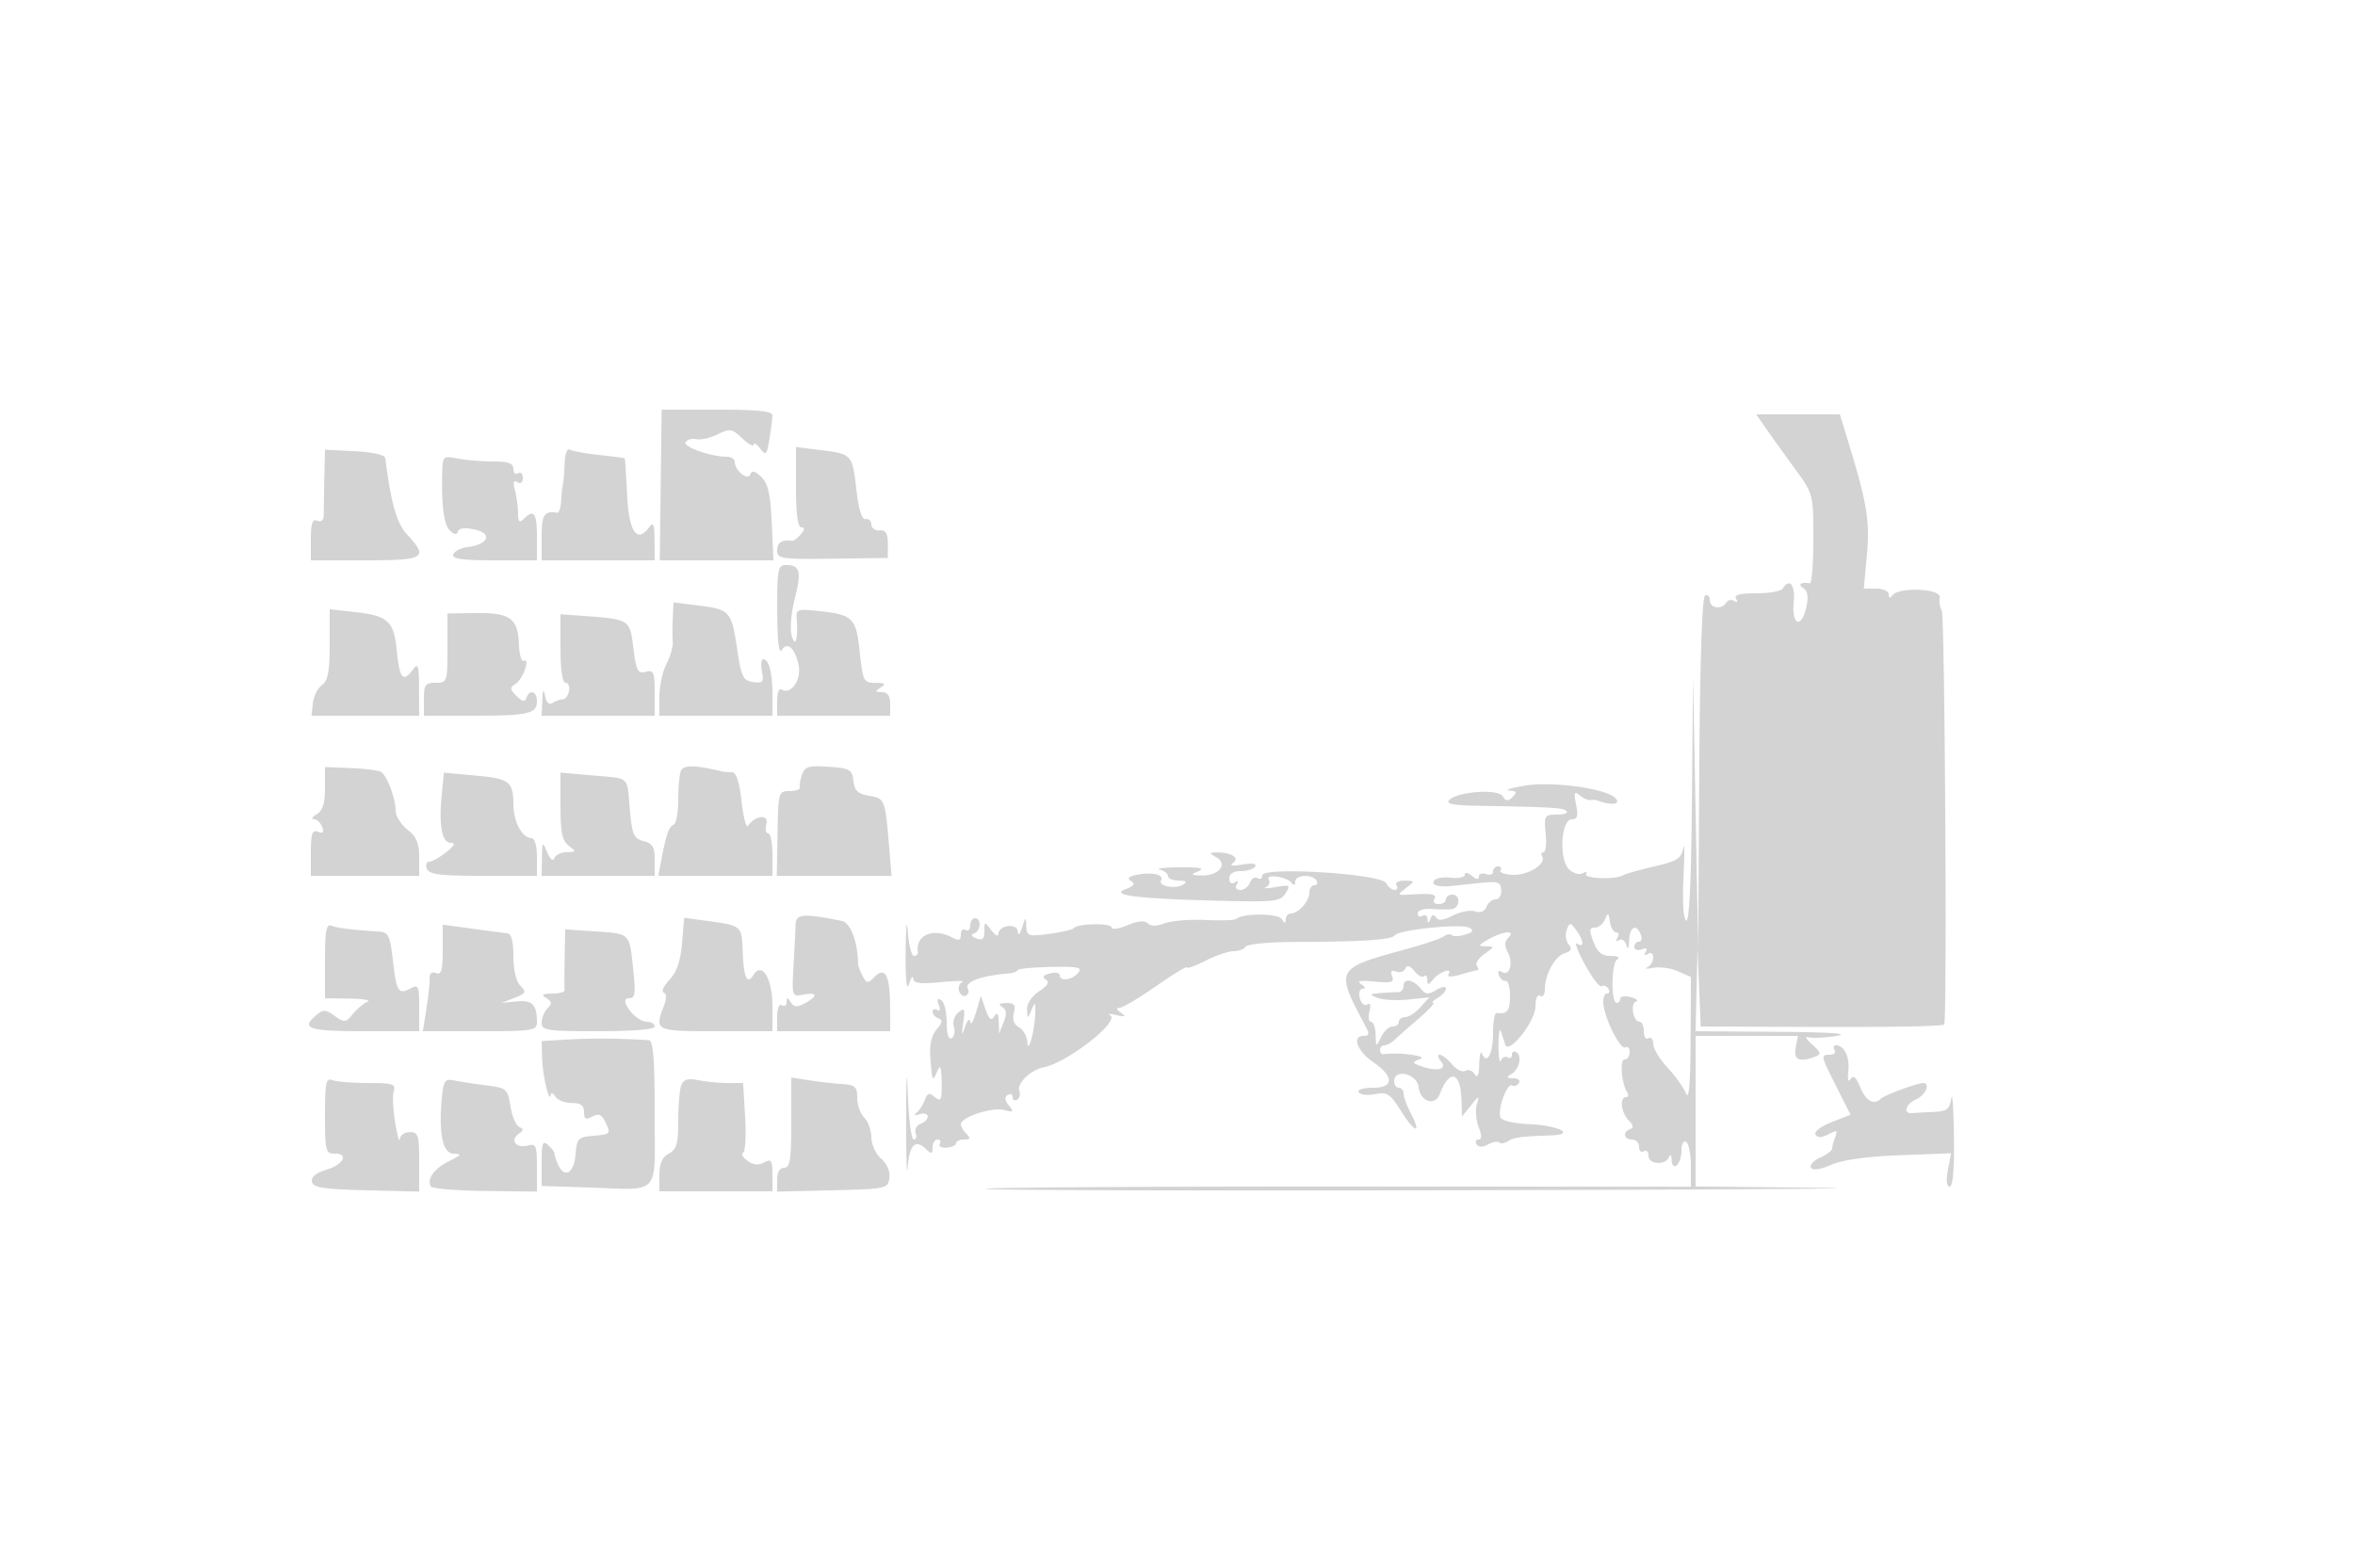 <svg xmlns="http://www.w3.org/2000/svg" width="500" height="333"><path d="M140.276 103l-.197 16h24.133l-.362-7.97c-.279-6.15-.788-8.377-2.226-9.75-1.35-1.289-1.991-1.438-2.324-.539-.533 1.435-3.3-.804-3.3-2.67 0-.589-.787-1.074-1.75-1.077-3.403-.01-9.293-2.116-8.682-3.103.34-.551 1.364-.831 2.275-.623.911.208 2.94-.252 4.509-1.023 2.617-1.287 3.049-1.217 5.25.851 1.319 1.239 2.412 1.837 2.43 1.328.017-.508.633-.132 1.367.836 1.205 1.587 1.397 1.391 1.958-2 .341-2.068.626-4.322.632-5.01.008-.93-3.003-1.25-11.753-1.25h-11.763l-.197 16m234.856-11.75a635.742 635.742 0 0 0 6.068 8.457c3.771 5.167 3.8 5.281 3.8 14.75 0 5.249-.337 9.49-.75 9.425-1.895-.3-2.624.228-1.393 1.008.937.594 1.145 1.826.67 3.985-1.028 4.68-3.162 3.988-2.698-.875.359-3.773-.871-5.358-2.329-3-.34.55-2.868 1-5.618 1-3.525 0-4.79.341-4.287 1.155.426.689.276.884-.371.483-.597-.369-1.368-.213-1.714.346-.979 1.584-3.51 1.193-3.51-.543 0-.857-.45-1.281-1-.941-.631.39-1.084 14.343-1.227 37.809l-.227 37.191-.546-29-.546-29-.227 26.309c-.149 17.25-.572 26.096-1.228 25.69-.6-.371-.827-4.1-.567-9.309.239-4.779.216-7.519-.051-6.087-.417 2.236-1.289 2.788-6.183 3.916-3.134.722-6.148 1.574-6.698 1.892-1.627.944-8.358.669-7.75-.316.308-.497.011-.565-.659-.152-.669.414-1.982.061-2.916-.785-2.234-2.021-1.788-10.658.551-10.658 1.173 0 1.38-.718.9-3.122-.519-2.595-.389-2.926.769-1.965.767.637 1.779 1.088 2.25 1.004.47-.085 1.08-.067 1.355.039 2.939 1.133 5.156.937 4.079-.361-1.763-2.124-13.614-3.766-19.579-2.713-2.75.486-4.123.936-3.05 1 1.553.094 1.697.371.708 1.36-.988.988-1.415.96-2.096-.142-1.003-1.622-9.531-1.031-11.349.787-.817.817.733 1.145 5.837 1.235 16.108.283 18.318.414 19.033 1.128.412.412-.497.75-2.021.75-2.631 0-2.753.204-2.391 4 .21 2.2.006 4-.454 4-.459 0-.594.39-.3.866.967 1.564-2.875 4.016-6.145 3.923-1.762-.05-2.967-.473-2.679-.94.289-.467.048-.849-.534-.849-.582 0-1.059.498-1.059 1.107s-.675.848-1.5.531c-.825-.316-1.5-.084-1.5.516 0 .72-.511.667-1.5-.154-.825-.685-1.5-.799-1.5-.254 0 .546-1.33.837-2.956.647-1.626-.189-3.228.095-3.559.632-.515.832.202 1.18 2.515 1.221.275.004 2.992-.267 6.038-.603 5.032-.555 5.553-.429 5.688 1.373.082 1.091-.449 1.984-1.181 1.984s-1.602.706-1.933 1.569c-.38.99-1.286 1.352-2.456.981-1.019-.324-3.141.08-4.716.897-1.977 1.025-3.07 1.151-3.531.406-.445-.72-.847-.626-1.209.284-.424 1.067-.559 1.078-.621.054-.043-.72-.529-1.031-1.079-.691-.55.34-1 .108-1-.516s1.238-1.053 2.75-.953c1.512.099 3.462.133 4.333.075 1.91-.128 2.15-3.106.25-3.106-.733 0-1.333.45-1.333 1s-.702 1-1.559 1-1.281-.45-.941-1c.673-1.089-.401-1.31-5-1.028-2.894.178-2.929.13-1-1.362 1.974-1.527 1.97-1.547-.309-1.578-1.291-.018-2.036.409-1.691.968.34.55.164 1-.391 1s-1.38-.662-1.833-1.472c-1.103-1.971-26.276-3.524-26.276-1.621 0 .666-.453.931-1.007.589-.554-.343-1.277.081-1.607.941-.33.859-1.253 1.563-2.052 1.563-.843 0-1.153-.484-.739-1.155.443-.715.275-.883-.44-.44-.685.422-1.155.078-1.155-.846 0-.986.897-1.559 2.441-1.559 1.343 0 2.715-.443 3.05-.985.377-.611-.645-.769-2.691-.416-2.216.382-2.862.259-1.966-.376 1.49-1.055-.507-2.25-3.666-2.193-1.474.027-1.459.153.137 1.081 2.467 1.435.404 3.915-3.177 3.819-2.367-.064-2.429-.156-.628-.93 1.4-.601.199-.846-4-.814-3.3.025-5.213.252-4.25.503.963.252 1.75.875 1.75 1.384 0 .51 1.012.934 2.25.942 1.648.012 1.886.246.889.878-1.573.997-5.352.261-4.633-.902.738-1.195-1.811-1.846-4.911-1.254-1.951.373-2.386.774-1.461 1.346.971.6.666 1.061-1.158 1.75-3.427 1.294 2.334 2.013 19.652 2.453 12.028.305 13.228.174 14.318-1.571 1.099-1.759.938-1.859-2.129-1.321-1.824.32-2.752.324-2.061.009.691-.316.979-1.022.641-1.57-.806-1.305 3.862-.661 4.838.667.455.619.74.524.75-.25.018-1.486 3.628-1.686 4.515-.25.34.55.141 1-.441 1s-1.059.707-1.059 1.571c0 1.796-2.335 4.429-3.929 4.429-.589 0-1.078.563-1.086 1.25-.012.95-.216.934-.849-.065-.792-1.248-8.378-1.276-9.619-.036-.279.28-3.237.382-6.572.227s-7.236.164-8.668.709c-1.713.651-2.94.652-3.59.002-.651-.651-2.132-.51-4.338.411-1.842.77-3.349.983-3.349.474 0-.989-7.16-.878-8 .124-.275.328-2.637.882-5.25 1.231-4.418.59-4.757.479-4.85-1.596-.094-2.12-.139-2.107-.9.269-.477 1.488-.841 1.83-.9.844-.114-1.896-4.078-1.394-4.132.523-.017.623-.692.259-1.5-.808-1.437-1.9-1.468-1.895-1.468.218 0 1.622-.423 1.998-1.699 1.508-1.063-.408-1.251-.802-.5-1.052 1.445-.482 1.615-3.233.199-3.233-.55 0-1 .702-1 1.559s-.45 1.281-1 .941c-.55-.34-1 .099-1 .976 0 1.213-.422 1.369-1.764.65-4.091-2.189-7.935-.556-7.354 3.124.065.412-.308.75-.83.75-.521 0-1.113-2.363-1.315-5.25-.202-2.887-.405-.975-.452 4.25-.055 6.057.205 8.594.715 7 .44-1.375.845-1.905.9-1.178.076 1.003 1.488 1.185 5.85.753 3.162-.313 5.213-.316 4.556-.007-.656.309-.947 1.205-.645 1.991.302.786.959 1.176 1.46.866.501-.31.672-.951.379-1.425-.887-1.435 2.771-2.808 8.75-3.286.962-.077 1.752-.381 1.755-.677.002-.295 3.168-.602 7.035-.682 5.91-.122 6.846.078 5.873 1.25-1.295 1.561-3.913 1.887-3.913.489 0-.499-.938-.661-2.085-.362-1.43.374-1.702.781-.868 1.297.848.524.419 1.275-1.415 2.477-1.547 1.013-2.603 2.604-2.562 3.859.069 2.08.093 2.083.93.135.78-1.815.855-1.768.811.5-.071 3.696-1.539 9.16-1.693 6.3-.065-1.21-.86-2.616-1.768-3.124-1.066-.597-1.453-1.675-1.093-3.05.441-1.685.109-2.123-1.601-2.111-1.493.011-1.762.265-.875.829.929.589 1.016 1.478.314 3.234l-.968 2.422-.079-2.5c-.057-1.804-.319-2.121-.942-1.137-.647 1.02-1.113.643-1.856-1.5l-.991-2.863-1.04 3.5c-.571 1.925-1.124 2.825-1.228 2-.108-.849-.575-.416-1.077 1-.759 2.139-.817 2.012-.401-.872.422-2.931.287-3.207-1.036-2.109-.841.698-1.27 2.057-.959 3.038.31.976.095 2.064-.477 2.418-.655.404-1.041-.841-1.041-3.357 0-2.2-.526-4.325-1.17-4.723-.794-.491-.958-.171-.511.993.391 1.019.257 1.468-.33 1.105-.544-.336-.989-.172-.989.365 0 .536.563 1.172 1.25 1.413.932.326.835.918-.384 2.333-1.067 1.237-1.534 3.285-1.344 5.896.379 5.204.46 5.368 1.478 3 .661-1.537.876-.988.93 2.372.06 3.762-.138 4.2-1.418 3.138-1.216-1.01-1.614-.895-2.177.627-.379 1.025-1.172 2.243-1.762 2.707-.646.509-.376.621.677.282 2.165-.697 2.345 1.208.193 2.034-.857.329-1.321 1.215-1.032 1.969.289.754.107 1.371-.406 1.371s-1.08-4.387-1.259-9.75c-.201-5.975-.339-3.942-.356 5.25-.016 8.25.139 12.863.345 10.25.379-4.803 1.678-5.937 4.065-3.55.933.933 1.2.822 1.2-.5 0-.935.477-1.7 1.059-1.7s.798.423.478.939c-.319.517.329.871 1.441.788 1.112-.084 2.022-.507 2.022-.94 0-.433.765-.787 1.7-.787 1.322 0 1.433-.267.5-1.2-.66-.66-1.2-1.583-1.2-2.051 0-1.481 6.584-3.67 9.092-3.023 2.105.543 2.244.421 1.109-.964-.872-1.064-.954-1.796-.25-2.232.577-.356 1.049-.145 1.049.47s.43.852.956.527c.526-.325.735-1.168.465-1.872-.59-1.539 2.419-4.461 5.131-4.981 5.111-.98 16.523-9.975 14.101-11.114-.634-.298-.028-.291 1.347.015 1.943.432 2.166.322 1-.494-.939-.658-1.051-1.056-.298-1.066.661-.008 4.149-2.075 7.75-4.592 3.601-2.518 6.548-4.309 6.548-3.98 0 .329 1.782-.311 3.96-1.423 2.178-1.111 4.852-2.02 5.941-2.02 1.09 0 2.25-.435 2.578-.966.329-.532 4.968-.979 10.309-.993 14.53-.041 20.641-.444 21.343-1.408.866-1.189 14.033-2.537 15.782-1.616 1.079.569.884.912-.825 1.455-1.232.391-2.501.448-2.821.128-.321-.32-1.074-.216-1.675.233s-4.017 1.621-7.592 2.604c-15.732 4.328-15.632 4.14-8.911 16.813.697 1.314.541 1.75-.624 1.75-2.475 0-1.279 3.255 2.028 5.52 4.516 3.093 4.525 5.48.021 5.48-2.085 0-3.377.412-3.034.967.329.532 1.894.708 3.478.391 2.55-.51 3.184-.094 5.533 3.628 2.943 4.662 4.404 4.959 2.033.413-.831-1.595-1.514-3.461-1.518-4.149-.003-.687-.456-1.25-1.006-1.25s-1-.619-1-1.375c0-2.765 4.865-1.602 5.196 1.241.363 3.122 3.487 4.133 4.501 1.458 2.05-5.411 4.433-4.735 4.604 1.304l.099 3.493 1.863-2.31c1.779-2.207 1.836-2.216 1.274-.193-.323 1.165-.138 3.302.413 4.75.681 1.791.67 2.632-.034 2.632-.569 0-.755.451-.414 1.003.404.654 1.247.666 2.427.035.995-.532 2.062-.713 2.373-.403.311.311 1.157.183 1.881-.285 1.256-.811 2.56-.985 9.267-1.239 5.194-.196 1.347-2.12-4.748-2.374-3.345-.14-5.865-.738-6.144-1.459-.651-1.679 1.439-7.398 2.47-6.761.459.284 1.116.058 1.462-.501.345-.559-.186-1.023-1.181-1.031-1.467-.013-1.539-.187-.379-.92 1.691-1.071 2.275-3.82.981-4.62-.501-.31-.911-.06-.911.555s-.412.864-.915.553c-.503-.311-1.142 0-1.421.691-.278.691-.506-.769-.506-3.244s.225-3.825.5-3c.275.825.687 2.093.916 2.818.719 2.281 6.426-4.912 6.426-8.1 0-1.636.423-2.575 1-2.218.55.34 1-.287 1-1.394 0-3.148 2.115-7.008 4.204-7.671 1.42-.45 1.63-.929.831-1.892-.588-.709-.764-2.085-.391-3.057.643-1.676.746-1.673 2.017.065 1.639 2.241 1.747 3.819.197 2.861-.629-.388.111 1.597 1.643 4.412 1.531 2.814 3.139 4.898 3.573 4.63.433-.267 1.07-.029 1.416.53.345.559.191 1.016-.343 1.016s-.86 1.013-.724 2.252c.369 3.356 3.664 9.812 4.687 9.18.489-.302.89.152.89 1.009 0 .857-.477 1.559-1.06 1.559-1.079 0-.706 4.951.522 6.939.361.583.254 1.061-.236 1.061-1.422 0-1.034 3.335.575 4.943.995.996 1.102 1.589.333 1.846-1.659.553-1.385 2.211.366 2.211.825 0 1.5.702 1.5 1.559s.45 1.281 1 .941c.55-.34 1 .084 1 .941 0 1.856 3.61 2.113 4.338.309.292-.725.537-.49.583.559.12 2.75 2.079.935 2.079-1.927 0-1.412.435-2.231 1-1.882.55.34 1 2.621 1 5.069v4.45l-74.644-.032c-41.054-.018-74.879.203-75.167.491-.287.287 45.565.417 101.894.289 56.33-.128 90.379-.36 75.667-.516l-26.75-.284V220h21.723l-.478 2.5c-.494 2.584.815 3.182 4.159 1.899 1.326-.509 1.223-.907-.668-2.584-1.27-1.126-1.588-1.79-.736-1.538.825.245 3.525.114 6-.291 2.919-.477-1.559-.78-12.75-.861L360 219l.204-8.75.203-8.75.337 8.25.337 8.25 19.209.079c21.244.087 32.05-.086 32.485-.52.648-.649.15-86.869-.508-87.918-.395-.627-.597-1.874-.45-2.769.312-1.899-8.743-2.272-10.052-.415-.477.678-.74.606-.75-.207-.008-.687-1.205-1.25-2.659-1.25h-2.643l.648-6.97c.667-7.178.052-11.079-3.668-23.28L390.635 88h-17.771l2.268 3.25M68.861 101.5c-.074 3.3-.13 6.814-.123 7.809.007 1.126-.508 1.61-1.363 1.281-1.04-.399-1.375.561-1.375 3.941V119h11.5c12.701 0 13.54-.507 8.975-5.432-2.251-2.429-3.446-6.593-4.661-16.24-.09-.717-2.606-1.299-6.483-1.5l-6.335-.328-.135 6m51.014-3.059c-.069 1.957-.237 4.009-.375 4.559-.138.55-.306 2.125-.375 3.5s-.463 2.447-.875 2.382c-2.705-.427-3.25.431-3.25 5.118v5h24l-.032-4.25c-.026-3.554-.231-3.988-1.251-2.65-2.537 3.332-4.2.753-4.577-7.1-.198-4.125-.423-7.57-.5-7.654-.077-.085-2.523-.409-5.437-.72-2.913-.311-5.725-.831-6.25-1.155-.529-.327-1.009.995-1.078 2.97M169 103.466c0 5.643.38 8.534 1.122 8.534.787 0 .758.44-.095 1.468-.671.807-1.513 1.429-1.873 1.382-2.14-.283-3.154.376-3.154 2.05 0 1.767.821 1.889 11.75 1.75l11.75-.15v-3c0-2.243-.441-2.965-1.75-2.861-.963.076-1.75-.486-1.75-1.25s-.544-1.276-1.209-1.139c-.787.163-1.469-1.984-1.956-6.157-.892-7.641-.915-7.666-7.585-8.503l-5.25-.659v8.535m-75.097-3.341c-.205 7.128.323 11.244 1.605 12.525.916.916 1.447.984 1.703.216.24-.72 1.529-.862 3.629-.401 3.829.841 2.825 3.201-1.586 3.726-1.43.17-2.784.872-3.01 1.559-.308.938 1.854 1.25 8.673 1.25H114v-5c0-5.08-.645-5.955-2.8-3.8-.933.933-1.203.656-1.214-1.25-.007-1.348-.303-3.533-.657-4.856-.452-1.688-.298-2.193.513-1.691.695.429 1.158.068 1.158-.903 0-.89-.45-1.34-1-1-.55.34-1-.084-1-.941 0-1.174-1.079-1.559-4.375-1.559-2.406 0-5.781-.281-7.5-.625-2.994-.599-3.129-.483-3.222 2.75m71.112 29.625c.01 5.945.356 9.212.889 8.372 1.241-1.961 2.827-.625 3.637 3.066.702 3.194-1.63 6.493-3.688 5.221-.469-.29-.853.85-.853 2.532V152h24v-2.5c0-1.708-.554-2.505-1.75-2.515-1.496-.013-1.532-.157-.25-.985 1.178-.761.934-.973-1.134-.985-2.501-.014-2.668-.342-3.33-6.523-.786-7.337-1.399-7.945-8.805-8.739-4.396-.472-4.755-.345-4.594 1.618.352 4.305-.257 6.405-1.054 3.629-.396-1.379-.109-4.868.639-7.782 1.49-5.801 1.141-7.218-1.781-7.218-1.79 0-1.94.76-1.926 9.75m-22.173 1.466c-.088 1.806-.089 4.096-.003 5.088s-.517 3.107-1.341 4.7S140 145.723 140 147.95V152h24v-4.418c0-4.72-.743-7.582-1.968-7.582-.415 0-.532 1.164-.26 2.587.432 2.259.193 2.544-1.889 2.25-2.119-.3-2.494-1.081-3.383-7.045-1.193-8.003-1.51-8.357-8.25-9.202l-5.25-.659-.158 3.285M70 136.837c0 5.76-.373 7.715-1.649 8.648-.907.663-1.776 2.4-1.932 3.86L66.136 152H89l-.032-5.75c-.029-5.255-.157-5.584-1.489-3.823-1.948 2.574-2.675 1.593-3.249-4.387-.586-6.097-1.892-7.287-8.834-8.051L70 129.395v7.442m25 .805c0 7.182-.06 7.358-2.5 7.358-2.19 0-2.5.433-2.5 3.5v3.5h10.418c11.755 0 13.582-.418 13.582-3.107 0-2.113-1.605-2.579-2.247-.652-.3.901-.876.779-2.097-.442-1.395-1.396-1.447-1.822-.301-2.492.761-.444 1.715-1.876 2.121-3.182.442-1.422.359-2.141-.207-1.792-.527.327-1.015-1.273-1.104-3.624-.205-5.417-1.911-6.614-9.277-6.509l-5.888.083v7.359m24 .082c0 4.515.407 7.276 1.073 7.276.591 0 .922.787.737 1.75-.186.963-.781 1.757-1.324 1.765-.542.009-1.516.353-2.165.765-.75.478-1.336-.073-1.613-1.515-.319-1.656-.472-1.391-.572.985L115 152h24v-4.906c0-4.343-.22-4.849-1.916-4.406-1.665.436-2.008-.23-2.612-5.069-.769-6.153-.671-6.093-11.222-6.862l-4.25-.31v7.277m25.552 26.002c-.304.79-.552 3.613-.552 6.272 0 2.66-.454 4.987-1.01 5.172-.974.325-1.618 2.249-2.705 8.08l-.512 2.75H164v-4.5c0-2.475-.408-4.5-.906-4.5-.499 0-.67-.907-.38-2.015.558-2.132-2.408-1.838-3.892.385-.374.559-.994-1.77-1.38-5.177-.479-4.238-1.133-6.193-2.071-6.193-.754 0-1.709-.081-2.121-.18-5.739-1.377-8.196-1.404-8.698-.094m25.737.774c-.377 1.1-.596 2.338-.487 2.75.109.412-.871.75-2.178.75-2.313 0-2.38.238-2.54 9l-.164 9h24.37l-.567-6.767c-.795-9.485-.874-9.675-4.223-10.233-2.346-.391-3.067-1.079-3.307-3.157-.281-2.423-.746-2.688-5.263-3-4.231-.293-5.055-.051-5.641 1.657M69 167.399c0 3.232-.493 4.789-1.75 5.521-.963.561-1.236 1.033-.607 1.05.629.016 1.421.755 1.761 1.641.443 1.153.189 1.447-.893 1.032-1.223-.47-1.511.366-1.511 4.388V186h23v-3.927c0-2.999-.592-4.393-2.5-5.894-1.375-1.082-2.5-2.885-2.5-4.008 0-2.593-1.826-7.445-3.097-8.231-.534-.33-3.431-.7-6.437-.822L69 162.897v4.502m24.767 1.678c-.618 6.429.081 9.923 1.984 9.923 1.017 0 .678.661-1.024 2-1.398 1.1-3.02 2-3.603 2-.584 0-.802.675-.486 1.5.465 1.212 2.764 1.5 11.969 1.5H114v-4c0-2.327-.477-4-1.14-4-1.956 0-3.794-3.349-3.844-7-.068-5.066-.797-5.63-8.143-6.299l-6.628-.603-.478 4.979m25.233 2.1c0 5.592.372 7.385 1.75 8.431 1.627 1.235 1.597 1.331-.417 1.36-1.191.018-2.378.595-2.636 1.282-.277.738-.899.227-1.52-1.25-.996-2.372-1.053-2.308-1.114 1.25L115 186h24v-3.392c0-2.73-.46-3.507-2.36-3.983-2.071-.52-2.427-1.336-2.912-6.688-.663-7.316.199-6.531-7.978-7.26l-6.75-.602v7.102m49.923 25.136c-.042 1.203-.241 5.157-.443 8.787-.363 6.537-.342 6.596 2.077 6.134 3.009-.575 3.162.311.316 1.834-1.659.888-2.316.841-2.985-.215-.685-1.08-.86-1.089-.873-.044-.008.72-.465 1.031-1.015.691-.583-.361-1 .656-1 2.441V219h24l-.015-5.25c-.02-6.592-1.042-8.55-3.292-6.3-1.463 1.463-1.677 1.448-2.547-.176-.522-.976-.955-2.118-.962-2.538-.084-4.859-1.593-8.789-3.522-9.174-8.075-1.614-9.66-1.492-9.739.751m171.849-1.063c-.39.963-1.359 1.75-2.154 1.75-1.19 0-1.245.529-.312 3 .844 2.237 1.776 3.004 3.663 3.015 1.484.009 2.049.322 1.366.757-1.253.797-1.331 9.213-.085 9.222.413.003.75-.402.75-.9 0-.499 1.001-.645 2.224-.325 1.224.32 1.721.749 1.106.954-1.272.424-.564 4.277.787 4.277.485 0 .883.927.883 2.059 0 1.132.45 1.781 1 1.441.55-.34 1.002.196 1.005 1.191.002.995 1.361 3.257 3.02 5.026 1.658 1.77 3.428 4.245 3.932 5.5.626 1.561.936-1.989.98-11.223l.063-13.506-2.75-1.216c-1.512-.669-3.875-.999-5.25-.733s-1.937.216-1.25-.111c.688-.327 1.25-1.259 1.25-2.07 0-.861-.481-1.179-1.155-.763-.711.44-.883.275-.448-.429.458-.74.159-.933-.845-.548-.854.328-1.552.098-1.552-.511s.436-1.107.969-1.107c.532 0 .709-.675.393-1.5-.934-2.433-2.353-1.718-2.478 1.25-.072 1.715-.289 2.087-.576.988-.253-.969-.945-1.462-1.538-1.096-.642.397-.79.199-.365-.487.392-.635.268-1.155-.276-1.155-.545 0-1.138-1.012-1.318-2.25-.283-1.938-.428-2.007-1.039-.5m-195.964 5.056c-.311 3.749-1.125 6.117-2.671 7.778-1.224 1.313-1.777 2.536-1.231 2.718.645.215.66 1.21.044 2.83-2.016 5.302-1.88 5.368 11.05 5.368h12v-5.378c0-5.805-2.239-9.472-4.022-6.587-1.357 2.196-2.088.621-2.291-4.935-.204-5.569-.145-5.52-7.81-6.558l-4.622-.626-.447 5.39M69 204.031V212l5.25.079c2.888.043 4.591.338 3.785.655s-2.198 1.481-3.094 2.587c-1.511 1.866-1.791 1.898-3.879.435-2.049-1.435-2.415-1.434-4.105.013-3.122 2.673-1.291 3.231 10.602 3.231H89v-5.035c0-4.607-.159-4.95-1.869-4.035-2.553 1.366-2.96.705-3.725-6.062-.57-5.038-.964-5.888-2.785-6.01-6.212-.417-8.878-.743-10.179-1.242-1.182-.453-1.442.886-1.442 7.415m25-2.24c0 4.298-.297 5.309-1.434 4.873-.91-.349-1.404.068-1.353 1.143.044.931-.262 3.83-.68 6.443l-.76 4.75h12.113c11.275 0 12.114-.133 12.114-1.918 0-3.731-.976-4.734-4.288-4.405l-3.212.32 2.741-1.079c2.429-.956 2.572-1.248 1.25-2.57-.904-.904-1.491-3.366-1.491-6.253 0-3.077-.442-4.805-1.25-4.884-.687-.067-4.062-.51-7.5-.983l-6.25-.861v5.424m25.882 1.645c-.066 3.335-.066 6.402 0 6.814.065.412-1.119.757-2.632.765-2.113.012-2.405.234-1.258.959 1.188.751 1.238 1.196.25 2.184-.683.683-1.242 2.052-1.242 3.042 0 1.633 1.111 1.8 12 1.8 7.333 0 12-.389 12-1 0-.55-.787-1.014-1.75-1.031-2.374-.043-6.089-4.969-3.747-4.969 1.363 0 1.498-.913.925-6.25-.825-7.685-.573-7.441-8.178-7.955l-6.25-.423-.118 6.064M316 199.5c-2.191 1.253-2.257 1.434-.527 1.465 1.854.033 1.838.129-.267 1.603-1.232.863-1.98 1.988-1.664 2.5.317.513.434.932.26.932-.173 0-1.783.421-3.578.936-2.078.596-3.047.587-2.669-.025.942-1.524-1.917-.572-3.27 1.089-1.016 1.248-1.227 1.262-1.253.083-.018-.779-.325-1.123-.683-.765-.358.358-1.287-.13-2.063-1.084-.978-1.202-1.566-1.368-1.913-.54-.276.656-1.153.944-1.949.638-.998-.383-1.262-.073-.851.997.495 1.292-.133 1.482-3.739 1.133-3.027-.294-3.882-.13-2.834.544.837.537.989.97.344.979-.66.008-.933.869-.637 2.004.286 1.094.99 1.698 1.564 1.343.658-.406.835.153.48 1.512-.31 1.186-.156 2.156.343 2.156.498 0 .936 1.238.974 2.75.066 2.701.087 2.71 1.152.5.597-1.238 1.692-2.25 2.433-2.25.741 0 1.347-.45 1.347-1s.605-1 1.345-1 2.197-.942 3.239-2.093l1.895-2.093-4.49.456c-2.469.251-5.389.1-6.489-.336-1.835-.728-1.794-.812.5-1.021 1.375-.126 3.063-.207 3.75-.182.688.026 1.25-.578 1.25-1.342 0-1.733 2.098-1.385 3.685.611.986 1.239 1.552 1.281 3.254.242 1.134-.693 2.061-.827 2.061-.3 0 .527-.788 1.417-1.75 1.978-.962.561-1.397 1.033-.965 1.05.431.016-.918 1.493-3 3.28-2.081 1.787-4.379 3.813-5.106 4.5-.727.688-1.74 1.25-2.25 1.25-.511 0-.929.45-.929 1s.337.947.75.882c3.017-.477 9.487.362 7.823 1.013-1.788.701-1.8.804-.168 1.43 3.417 1.311 5.985.85 4.595-.825-.685-.825-.84-1.5-.345-1.5s1.688.919 2.649 2.043c.962 1.123 2.238 1.74 2.834 1.371.597-.368 1.478-.05 1.958.708.6.946.903.282.968-2.122.051-1.925.322-2.935.6-2.244 1.005 2.492 2.336.033 2.336-4.315 0-2.443.337-4.388.75-4.323 2.214.35 2.85-.443 2.85-3.551 0-1.889-.416-3.351-.925-3.25-.509.1-1.152-.442-1.43-1.206-.31-.855-.067-1.119.632-.687 1.614.997 2.474-1.899 1.247-4.193-.729-1.361-.693-2.262.123-3.078 1.679-1.679-1.1-1.452-4.247.347m-195.25 21.253l-5.75.347.1 3.7c.095 3.526 1.574 9.799 1.816 7.7.063-.55.507-.381.986.375s2.047 1.375 3.484 1.375c1.906 0 2.614.517 2.614 1.91 0 1.517.364 1.715 1.768.964 1.389-.743 2.007-.44 2.881 1.412 1.052 2.229.914 2.374-2.518 2.661-3.41.285-3.65.531-3.941 4.053-.33 3.988-2.39 5.089-3.742 2-.421-.963-.737-1.975-.702-2.25.034-.275-.569-1.08-1.342-1.789-1.19-1.093-1.404-.532-1.404 3.683v4.973l9.75.317c15.793.512 14.25 2.217 14.25-15.754 0-11.631-.308-15.451-1.25-15.517-5.584-.39-12.167-.451-17-.16M389.5 223c.34.55-.084 1-.941 1-2.057 0-2.034.116 1.389 6.897l2.948 5.84-4.035 1.586c-2.301.903-3.757 2.036-3.388 2.634.448.725 1.293.703 2.739-.071 1.791-.958 1.998-.875 1.44.579-.359.934-.652 2.04-.652 2.456 0 .417-1.15 1.282-2.556 1.923-1.406.64-2.282 1.609-1.947 2.151.38.615 2.003.378 4.306-.629 2.379-1.04 7.572-1.764 14.566-2.03l10.868-.414-.664 3.539c-.416 2.218-.274 3.539.382 3.539.671 0 .991-3.844.895-10.75-.082-5.912-.337-9.512-.566-8-.356 2.347-.92 2.772-3.85 2.9-1.889.083-3.884.195-4.434.25-1.995.2-1.444-1.925.75-2.887 2.083-.914 3.206-3.532 1.5-3.498-1.291.026-8.179 2.58-8.898 3.3-1.472 1.471-3.165.55-4.38-2.382-.909-2.194-1.501-2.696-2.079-1.76-.49.792-.674.13-.469-1.683.339-2.993-.846-5.49-2.605-5.49-.516 0-.659.45-.319 1M69 236.893c0 7.548.144 8.107 2.083 8.107 3.106 0 1.8 2.346-1.93 3.466-2.061.618-3.111 1.517-2.923 2.5.24 1.25 2.376 1.586 11.532 1.817l11.238.283v-6.319c0-5.652-.211-6.318-2-6.318-1.1 0-2.053.691-2.118 1.535-.064.845-.501-.714-.969-3.464-.469-2.75-.611-5.787-.315-6.75.47-1.532-.21-1.75-5.449-1.75-3.292 0-6.697-.273-7.567-.607-1.362-.523-1.582.518-1.582 7.5m24.828-3.886c-.74 7.757.151 11.991 2.527 12.016 1.768.019 1.586.298-1.032 1.59-3.16 1.558-4.783 3.834-3.832 5.373.274.443 5.45.866 11.503.941l11.006.137v-5.149c0-4.655-.191-5.098-1.999-4.626-2.437.638-3.787-1.142-1.879-2.477 1.067-.747 1.096-1.079.126-1.472-.688-.279-1.53-2.251-1.871-4.381-.597-3.734-.784-3.894-5.248-4.47-2.546-.329-5.595-.795-6.775-1.036-1.865-.381-2.195.084-2.526 3.554m50.816-2.521c-.354.922-.644 4.325-.644 7.561 0 4.859-.348 6.069-2 6.953-1.409.754-2 2.094-2 4.535V253h24v-3.535c0-3.068-.233-3.411-1.764-2.591-1.2.642-2.337.525-3.553-.364-.984-.719-1.398-1.466-.921-1.659.478-.193.676-3.613.44-7.601l-.428-7.25h-3.262c-1.794 0-4.603-.268-6.243-.596-2.238-.448-3.142-.178-3.625 1.082M168 238.412c0 7.856-.271 9.588-1.5 9.588-.938 0-1.5.948-1.5 2.532v2.531l11.75-.281c11.426-.274 11.759-.346 12.078-2.597.2-1.41-.484-3.019-1.75-4.117-1.147-.995-2.078-3.014-2.078-4.507 0-1.487-.675-3.379-1.5-4.204-.825-.825-1.5-2.722-1.5-4.216 0-2.354-.432-2.743-3.25-2.923-1.787-.115-4.937-.475-7-.801l-3.75-.593v9.588" fill="#d3d3d3" fill-rule="evenodd"/></svg>